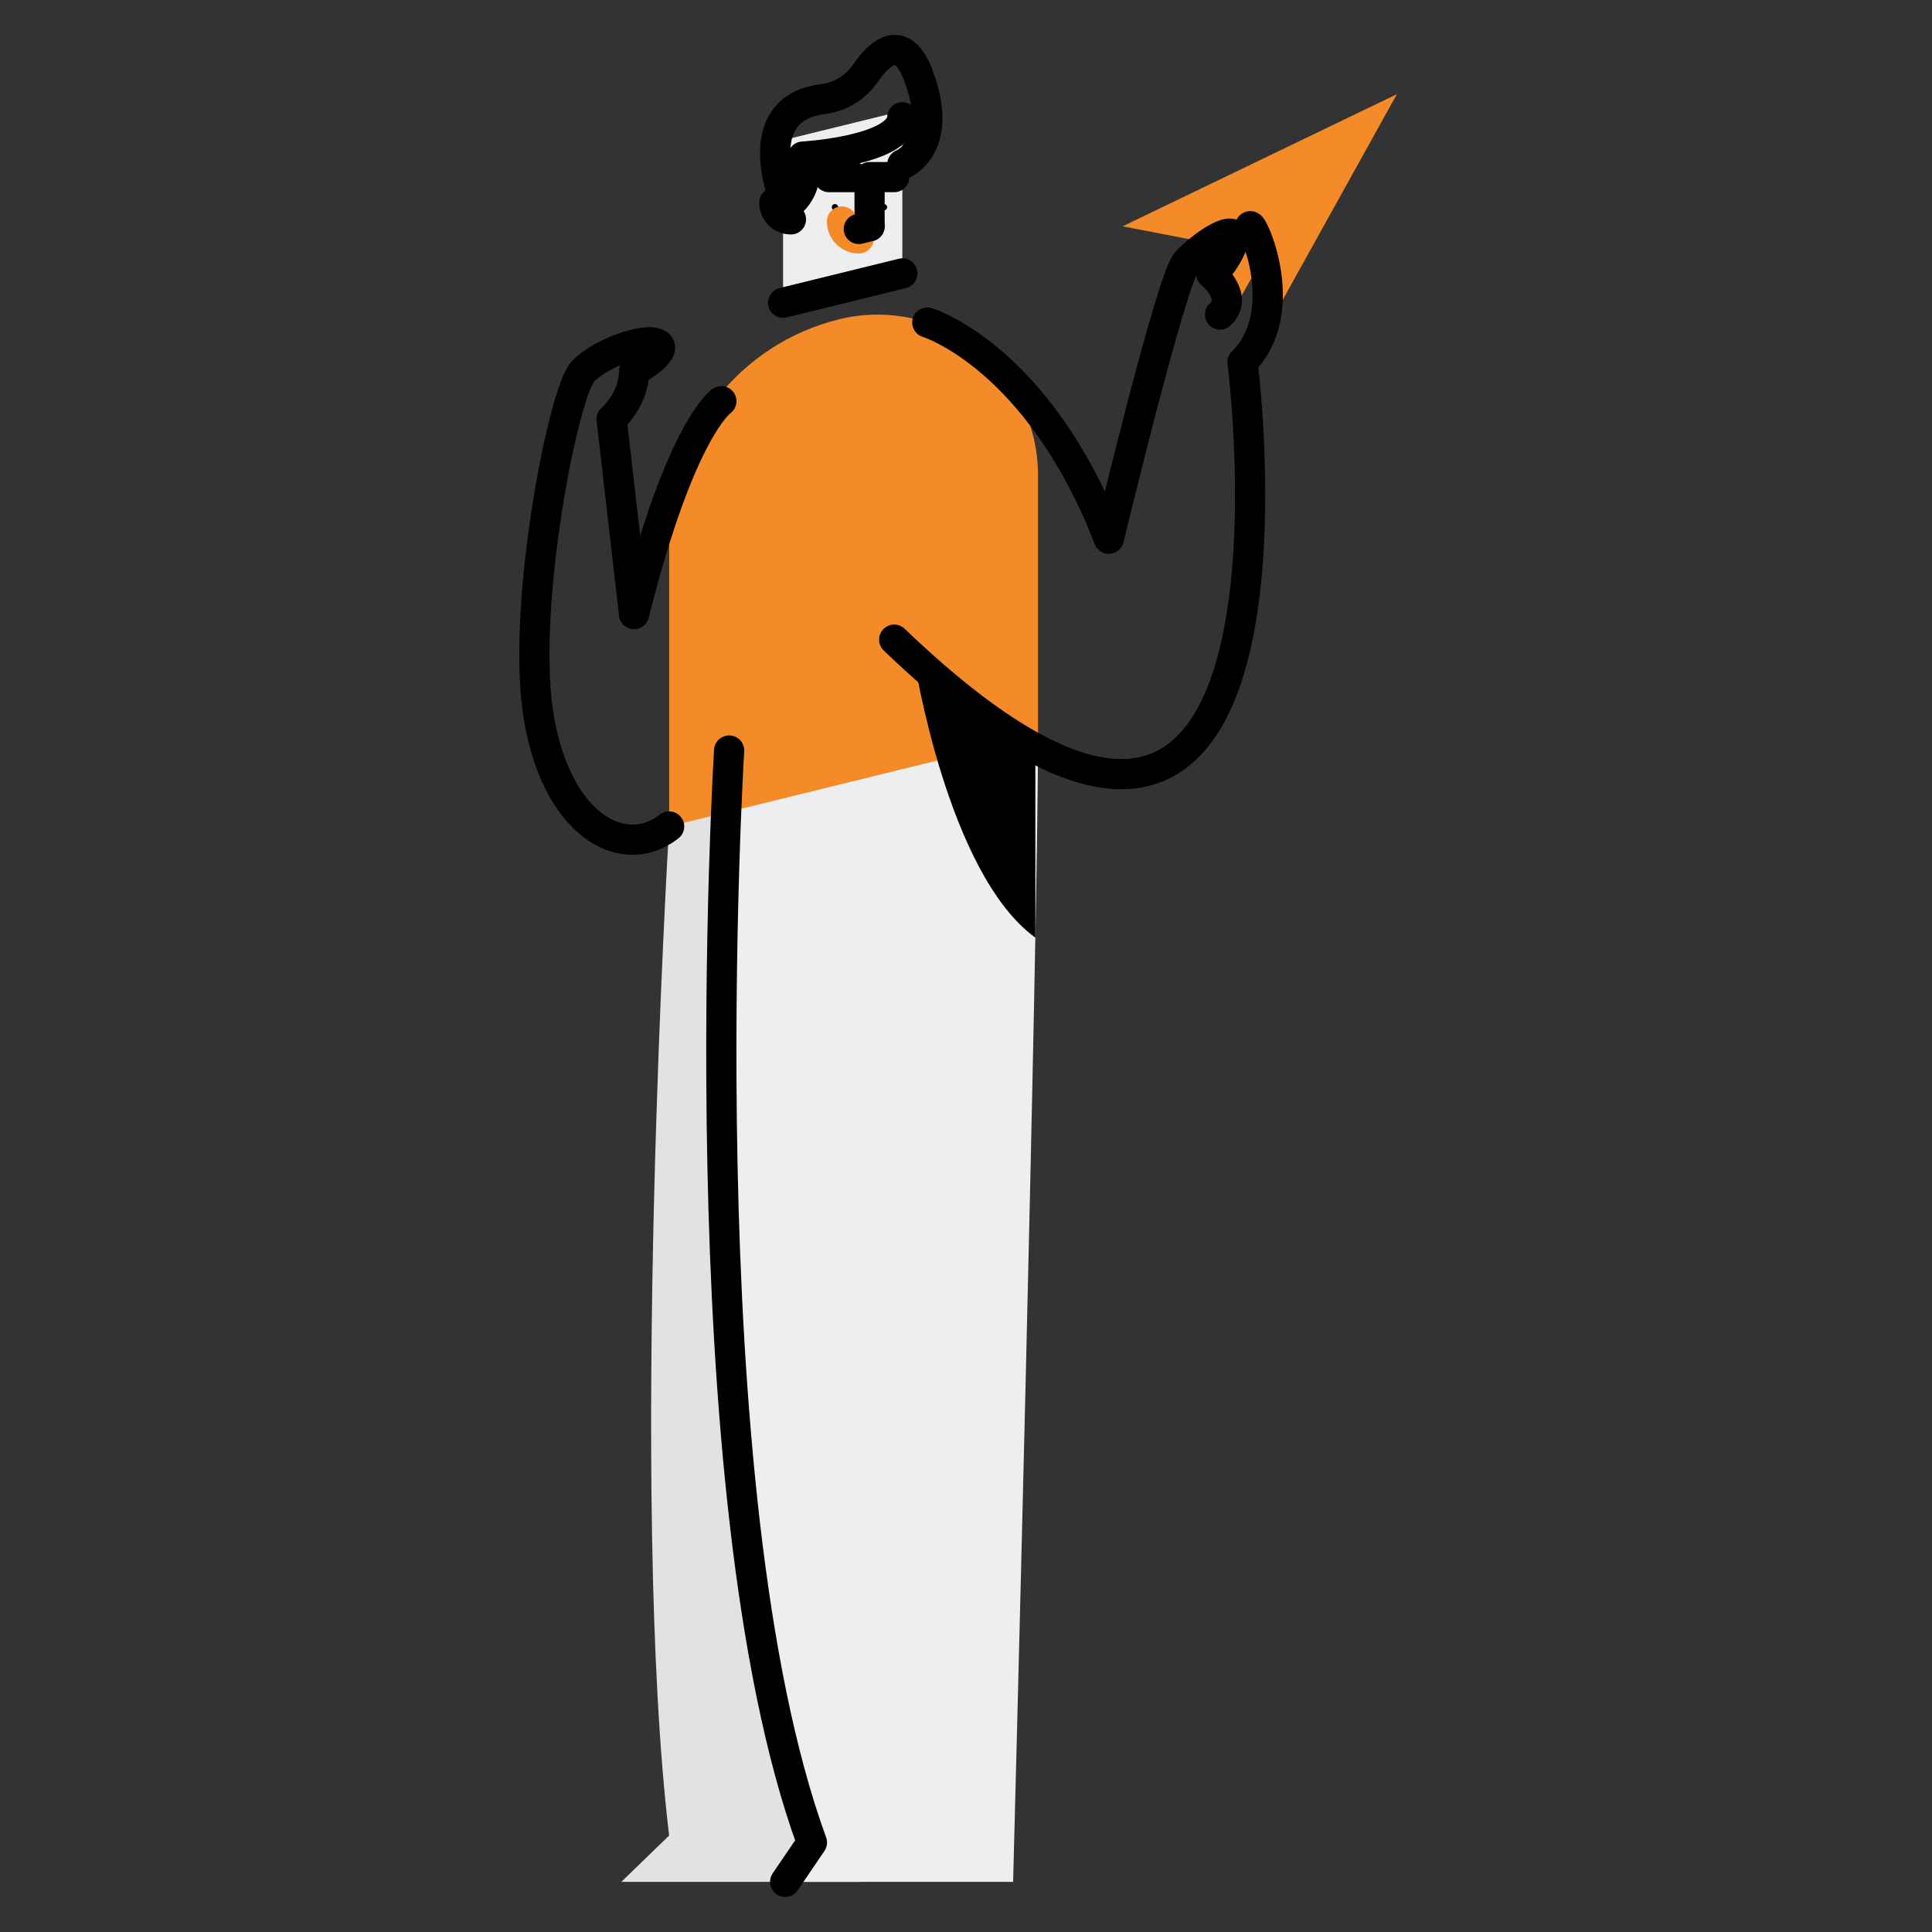 <svg width="96" height="96" viewBox="0 0 96 96" fill="none" xmlns="http://www.w3.org/2000/svg" role="img" aria-labelledby="Job Seekers">
<rect x="0" y="0" width="96" height="96" fill="#333333" stroke="none"/>
<path d="M60.074 12.074L55.782 11.245L69.41 4.68L63.657 15.043L62.317 13.586L61.319 15.353L60.688 13.117" fill="#F58A28"/>
<path d="M42.713 93.509L42.05 29.659L33.249 41.067C33.249 41.067 31.236 74.418 33.249 91.206L30.873 93.509H42.713Z" fill="#E2E2E2"/>
<path d="M36.23 37.293C36.23 37.293 33.975 74.118 40.344 91.553L39.014 93.509H50.341C50.341 93.509 51.579 46.669 51.579 36.56L36.23 37.293Z" fill="#EDEEEF"/>
<path d="M44.837 8.8V13.586L38.911 15.043V6.967L44.837 5.51V8.8Z" fill="#EDEEEF"/>
<path d="M41.489 10.456C41.577 10.456 41.648 10.385 41.648 10.298C41.648 10.21 41.577 10.139 41.489 10.139C41.402 10.139 41.331 10.21 41.331 10.298C41.331 10.385 41.402 10.456 41.489 10.456Z" fill="black"/>
<path d="M43.923 10.456C44.01 10.456 44.081 10.385 44.081 10.298C44.081 10.21 44.01 10.139 43.923 10.139C43.835 10.139 43.764 10.21 43.764 10.298C43.764 10.385 43.835 10.456 43.923 10.456Z" fill="black"/>
<path d="M43.209 11.243V8.8H44.432" stroke="black" stroke-width="1.5" stroke-linecap="round" stroke-linejoin="round"/>
<path d="M41.191 8.8H42.414" stroke="black" stroke-width="1.5" stroke-linecap="round" stroke-linejoin="round"/>
<path d="M39.302 10.052V10.9C38.844 10.9 38.474 10.529 38.474 10.072C38.474 10.046 38.475 10.021 38.477 9.996C38.523 9.482 39.302 9.535 39.302 10.052Z" fill="#EDEEEF"/>
<path d="M39.302 10.9C38.844 10.9 38.474 10.529 38.474 10.072" stroke="black" stroke-width="1.5" stroke-linecap="round" stroke-linejoin="round"/>
<path d="M42.674 11.845C42.211 11.845 41.836 11.47 41.836 11.007" stroke="#F58A28" stroke-width="1.5" stroke-linecap="round" stroke-linejoin="round"/>
<path d="M44.837 13.586L38.911 15.043" stroke="black" stroke-width="1.5" stroke-linecap="round" stroke-linejoin="round"/>
<path d="M43.209 11.245L42.674 11.377" stroke="black" stroke-width="1.5" stroke-linecap="round" stroke-linejoin="round"/>
<path d="M51.579 23.613V36.56L33.249 41.067V26.649C33.249 21.536 36.738 17.084 41.7 15.864H41.7C44.079 15.279 46.596 15.82 48.524 17.333C50.452 18.846 51.579 21.162 51.579 23.613V23.613Z" fill="#F58A28"/>
<path d="M36.23 37.293C36.23 37.293 33.975 74.118 40.344 91.553L39.014 93.509" stroke="black" stroke-width="1.5" stroke-linecap="round" stroke-linejoin="round"/>
<path d="M44.837 8.163C44.837 8.163 46.958 7.343 45.655 3.804C44.841 1.593 43.717 2.596 42.988 3.659C42.498 4.365 41.729 4.827 40.876 4.926C39.572 5.085 37.924 5.897 38.729 9.169" stroke="black" stroke-width="1.5" stroke-linecap="round" stroke-linejoin="round"/>
<path d="M39.302 10.052C39.302 10.052 40.312 9.29 39.893 7.781C39.893 7.781 44.754 7.504 44.837 5.826" stroke="black" stroke-width="1.5" stroke-linecap="round" stroke-linejoin="round"/>
<path d="M46.078 16.024C46.078 16.024 51.579 17.7 55.097 26.769C55.097 26.769 58.22 13.769 58.966 13.006C60.12 11.826 61.74 10.995 61.218 12.187C60.697 13.379 60.176 13.586 60.176 13.586C60.176 13.586 61.591 14.751 60.623 15.629" stroke="black" stroke-width="1.5" stroke-linecap="round" stroke-linejoin="round"/>
<path d="M62.118 11.243C62.261 11.106 64.234 15.502 61.74 17.998C61.74 17.998 66.208 52.646 44.432 31.783" stroke="black" stroke-width="1.5" stroke-linecap="round" stroke-linejoin="round"/>
<path d="M35.843 19.936C35.843 19.936 33.815 21.277 31.506 30.516L30.389 20.83C30.389 20.83 31.506 19.861 31.506 18.445C31.506 18.445 33.219 17.477 32.697 17.104C32.176 16.732 29.942 17.477 28.974 18.445C28.006 19.414 25.921 29.995 26.74 35.434C27.559 40.873 30.897 42.9 33.249 41.067" stroke="black" stroke-width="1.5" stroke-linecap="round" stroke-linejoin="round"/>
<path d="M45.411 32.7C45.411 32.7 47.054 43.405 51.446 46.591V37.293C51.446 37.293 45.801 33.06 45.411 32.7Z" fill="black"/>
</svg>
